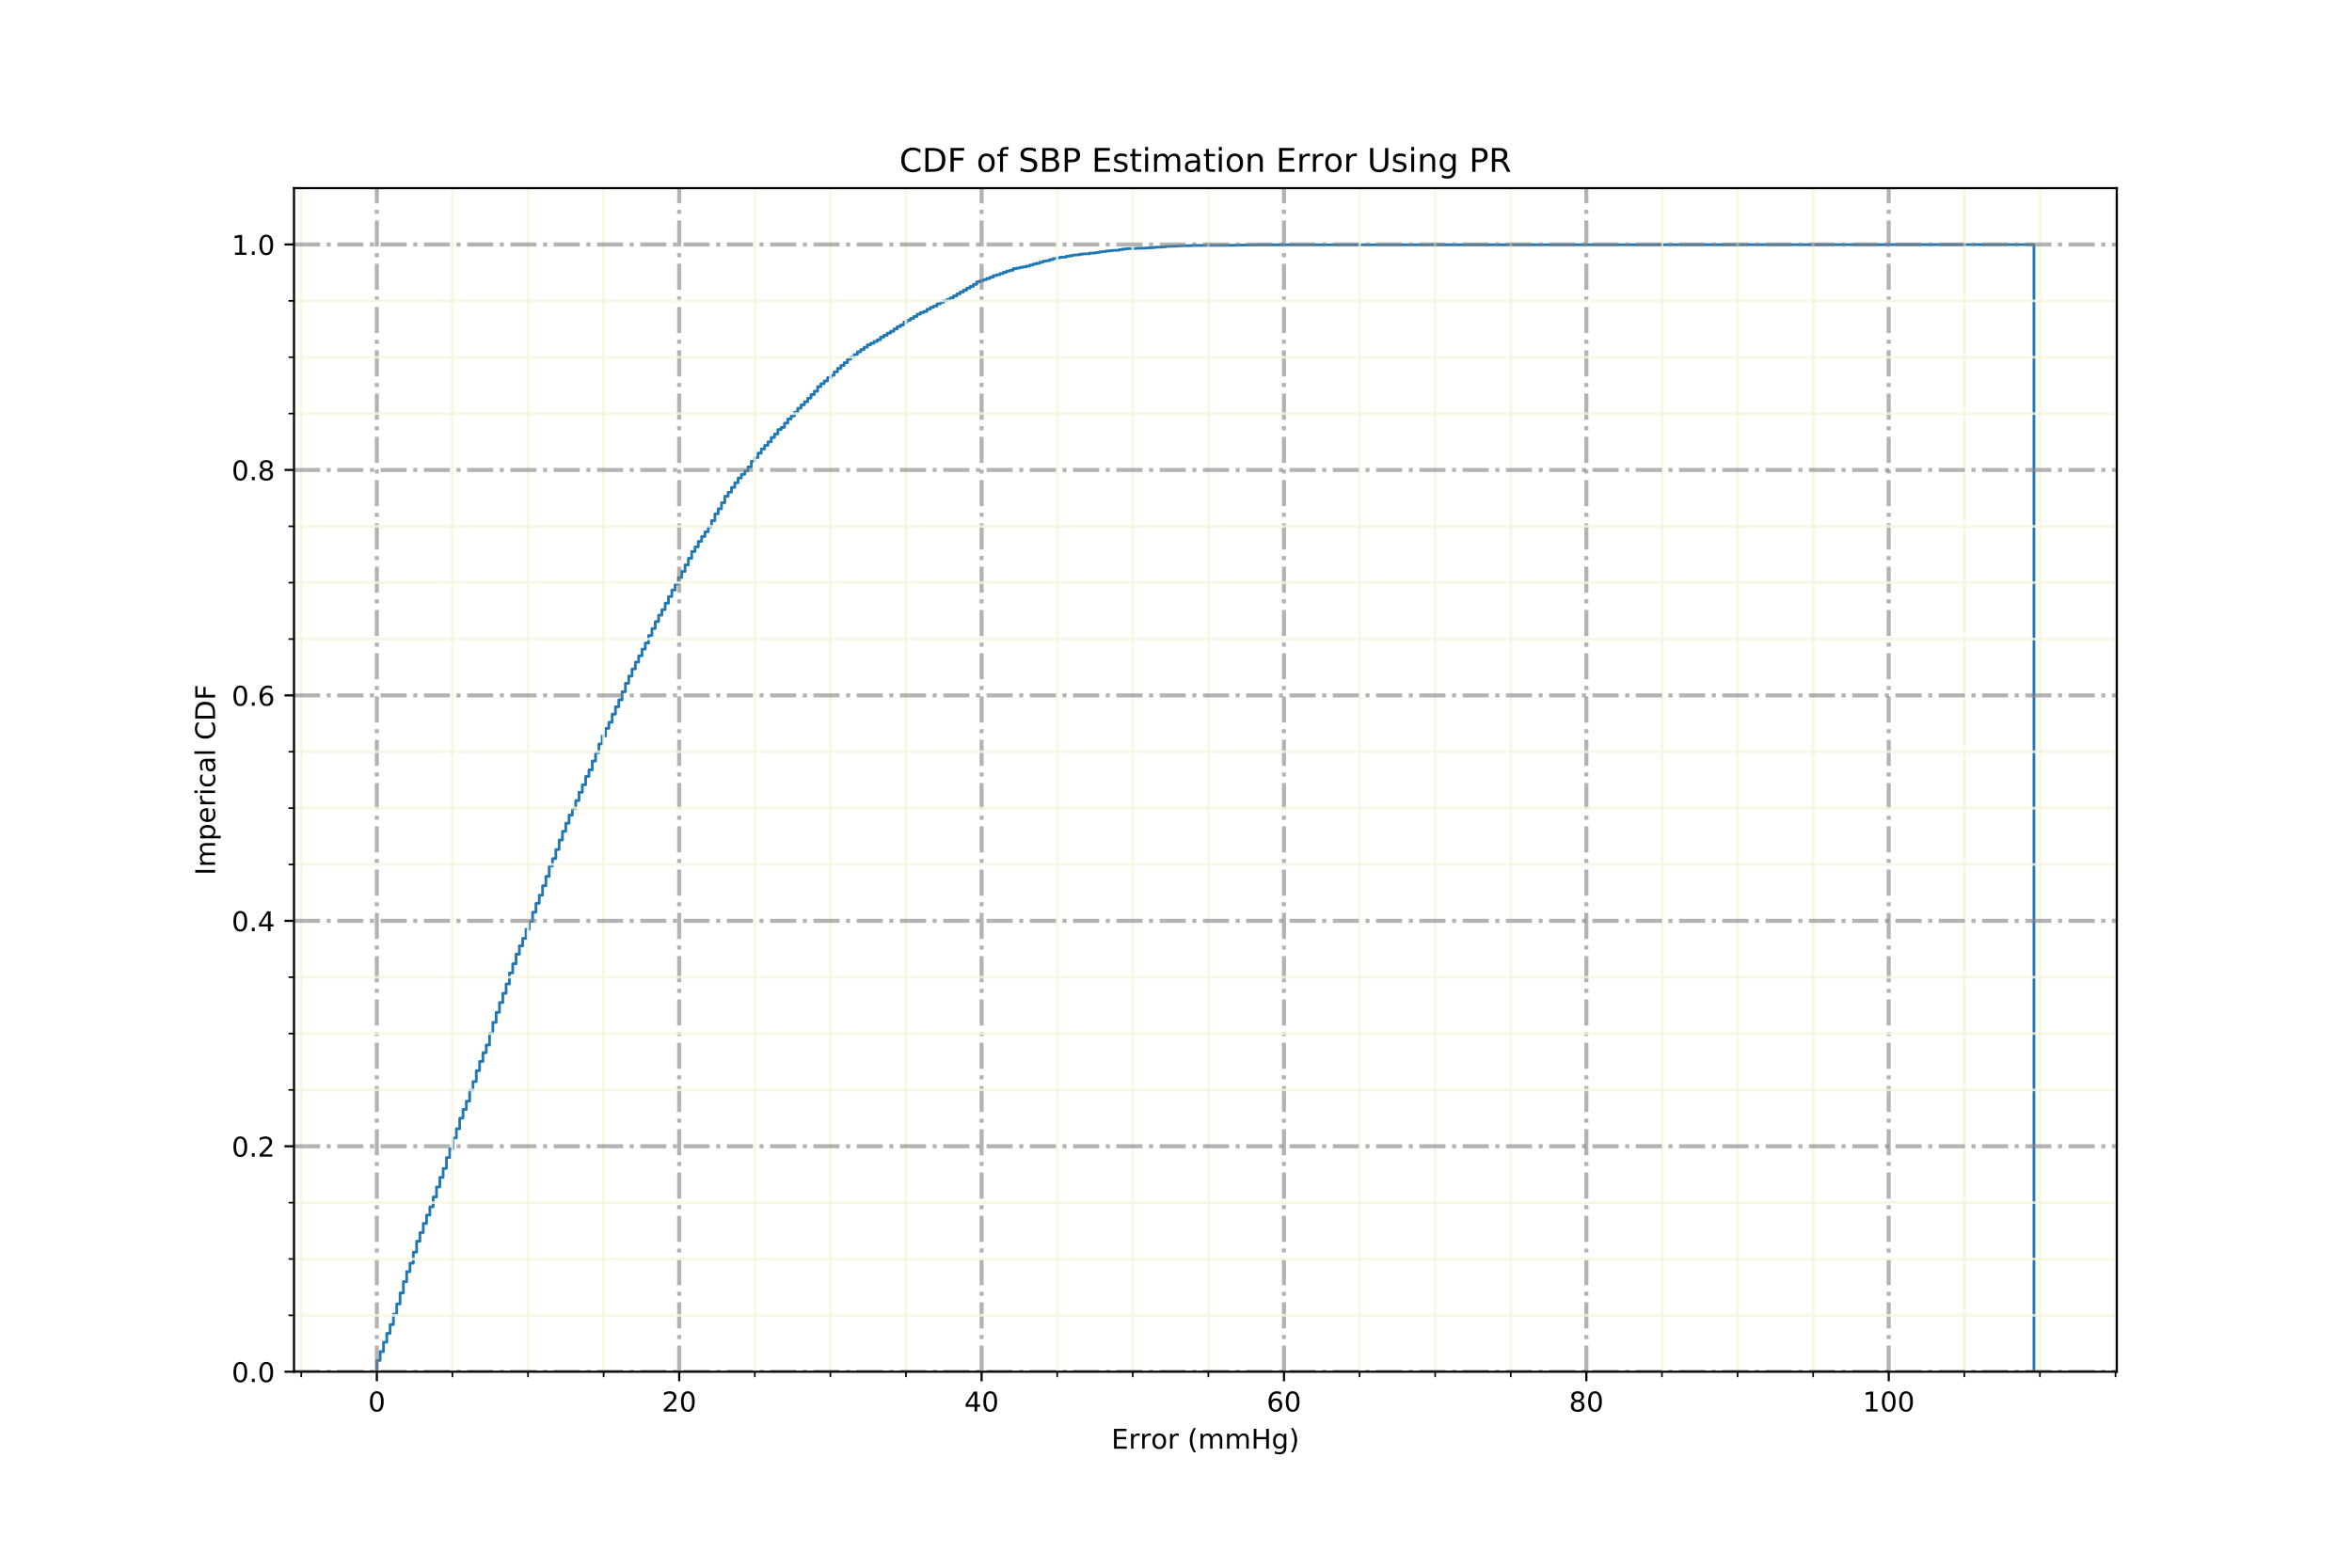<?xml version="1.0" encoding="utf-8" standalone="no"?>
<!DOCTYPE svg PUBLIC "-//W3C//DTD SVG 1.1//EN"
  "http://www.w3.org/Graphics/SVG/1.1/DTD/svg11.dtd">
<!-- Created with matplotlib (https://matplotlib.org/) -->
<svg height="576pt" version="1.1" viewBox="0 0 864 576" width="864pt" xmlns="http://www.w3.org/2000/svg" xmlns:xlink="http://www.w3.org/1999/xlink">
 <defs>
  <style type="text/css">
*{stroke-linecap:butt;stroke-linejoin:round;}
  </style>
 </defs>
 <g id="figure_1">
  <g id="patch_1">
   <path d="M 0 576 
L 864 576 
L 864 0 
L 0 0 
z
" style="fill:#ffffff;"/>
  </g>
  <g id="axes_1">
   <g id="patch_2">
    <path d="M 108 504 
L 777.6 504 
L 777.6 69.12 
L 108 69.12 
z
" style="fill:#ffffff;"/>
   </g>
   <g id="patch_3">
    <path clip-path="url(#p3e77ee7783)" d="M 138.436 504 
L 138.436 499.836 
L 139.654 499.836 
L 139.654 496.615 
L 140.871 496.615 
L 140.871 493.158 
L 142.089 493.158 
L 142.089 489.897 
L 143.306 489.897 
L 143.306 486.676 
L 144.524 486.676 
L 144.524 482.826 
L 145.741 482.826 
L 145.741 479.094 
L 146.959 479.094 
L 146.959 475.048 
L 148.176 475.048 
L 148.176 470.923 
L 149.393 470.923 
L 149.393 467.23 
L 150.611 467.23 
L 150.611 464.127 
L 151.828 464.127 
L 151.828 460.08 
L 153.046 460.08 
L 153.046 456.034 
L 154.263 456.034 
L 154.263 452.891 
L 155.481 452.891 
L 155.481 449.513 
L 156.698 449.513 
L 156.698 446.449 
L 157.916 446.449 
L 157.916 443.424 
L 159.133 443.424 
L 159.133 439.81 
L 160.351 439.81 
L 160.351 436.117 
L 161.568 436.117 
L 161.568 432.582 
L 162.785 432.582 
L 162.785 429.321 
L 164.003 429.321 
L 164.003 425.314 
L 165.22 425.314 
L 165.22 422.093 
L 166.438 422.093 
L 166.438 418.086 
L 167.655 418.086 
L 167.655 414.707 
L 168.873 414.707 
L 168.873 410.818 
L 170.09 410.818 
L 170.09 407.636 
L 171.308 407.636 
L 171.308 404.611 
L 172.525 404.611 
L 172.525 400.487 
L 173.743 400.487 
L 173.743 397.383 
L 174.96 397.383 
L 174.96 393.376 
L 176.177 393.376 
L 176.177 389.998 
L 177.395 389.998 
L 177.395 386.776 
L 178.612 386.776 
L 178.612 383.948 
L 179.83 383.948 
L 179.83 379.666 
L 181.047 379.666 
L 181.047 375.659 
L 182.265 375.659 
L 182.265 371.966 
L 183.482 371.966 
L 183.482 368.352 
L 184.7 368.352 
L 184.7 364.974 
L 185.917 364.974 
L 185.917 361.517 
L 187.135 361.517 
L 187.135 357.471 
L 188.352 357.471 
L 188.352 354.092 
L 189.569 354.092 
L 189.569 350.596 
L 190.787 350.596 
L 190.787 347.532 
L 192.004 347.532 
L 192.004 344.782 
L 193.222 344.782 
L 193.222 341.403 
L 194.439 341.403 
L 194.439 338.536 
L 195.657 338.536 
L 195.657 335.157 
L 196.874 335.157 
L 196.874 331.897 
L 198.092 331.897 
L 198.092 328.911 
L 199.309 328.911 
L 199.309 325.454 
L 200.527 325.454 
L 200.527 321.997 
L 201.744 321.997 
L 201.744 318.187 
L 202.961 318.187 
L 202.961 315.476 
L 204.179 315.476 
L 204.179 312.137 
L 205.396 312.137 
L 205.396 308.641 
L 206.614 308.641 
L 206.614 305.459 
L 207.831 305.459 
L 207.831 302.473 
L 209.049 302.473 
L 209.049 299.487 
L 210.266 299.487 
L 210.266 297.091 
L 211.484 297.091 
L 211.484 294.145 
L 212.701 294.145 
L 212.701 291.12 
L 213.919 291.12 
L 213.919 288.331 
L 215.136 288.331 
L 215.136 285.267 
L 216.353 285.267 
L 216.353 282.87 
L 217.571 282.87 
L 217.571 279.61 
L 218.788 279.61 
L 218.788 276.546 
L 220.006 276.546 
L 220.006 273.324 
L 221.223 273.324 
L 221.223 270.417 
L 222.441 270.417 
L 222.441 267.628 
L 223.658 267.628 
L 223.658 265.389 
L 224.876 265.389 
L 224.876 262.403 
L 226.093 262.403 
L 226.093 259.693 
L 227.311 259.693 
L 227.311 257.139 
L 228.528 257.139 
L 228.528 254.154 
L 229.745 254.154 
L 229.745 251.05 
L 230.963 251.05 
L 230.963 248.418 
L 232.18 248.418 
L 232.18 245.786 
L 233.398 245.786 
L 233.398 243.272 
L 234.615 243.272 
L 234.615 240.954 
L 235.833 240.954 
L 235.833 238.519 
L 237.05 238.519 
L 237.05 236.24 
L 238.268 236.24 
L 238.268 233.49 
L 239.485 233.49 
L 239.485 230.937 
L 240.703 230.937 
L 240.703 228.383 
L 241.92 228.383 
L 241.92 226.026 
L 243.137 226.026 
L 243.137 223.984 
L 244.355 223.984 
L 244.355 221.626 
L 245.572 221.626 
L 245.572 219.191 
L 246.79 219.191 
L 246.79 216.795 
L 248.007 216.795 
L 248.007 214.555 
L 249.225 214.555 
L 249.225 212.159 
L 250.442 212.159 
L 250.442 209.959 
L 251.66 209.959 
L 251.66 207.563 
L 252.877 207.563 
L 252.877 205.127 
L 254.095 205.127 
L 254.095 202.652 
L 255.312 202.652 
L 255.312 200.924 
L 256.529 200.924 
L 256.529 198.92 
L 257.747 198.92 
L 257.747 197.113 
L 258.964 197.113 
L 258.964 195.385 
L 260.182 195.385 
L 260.182 193.578 
L 261.399 193.578 
L 261.399 191.299 
L 262.617 191.299 
L 262.617 188.785 
L 263.834 188.785 
L 263.834 186.939 
L 265.052 186.939 
L 265.052 184.699 
L 266.269 184.699 
L 266.269 182.342 
L 267.487 182.342 
L 267.487 180.85 
L 268.704 180.85 
L 268.704 179.082 
L 269.921 179.082 
L 269.921 177.353 
L 271.139 177.353 
L 271.139 175.625 
L 272.356 175.625 
L 272.356 174.289 
L 273.574 174.289 
L 273.574 173.032 
L 274.791 173.032 
L 274.791 171.539 
L 276.009 171.539 
L 276.009 169.497 
L 277.226 169.497 
L 277.226 168.122 
L 278.444 168.122 
L 278.444 166.511 
L 279.661 166.511 
L 279.661 164.94 
L 280.879 164.94 
L 280.879 163.643 
L 282.096 163.643 
L 282.096 162.347 
L 283.313 162.347 
L 283.313 160.736 
L 284.531 160.736 
L 284.531 159.44 
L 285.748 159.44 
L 285.748 157.829 
L 286.966 157.829 
L 286.966 157.044 
L 288.183 157.044 
L 288.183 155.433 
L 289.401 155.433 
L 289.401 153.94 
L 290.618 153.94 
L 290.618 152.84 
L 291.836 152.84 
L 291.836 151.465 
L 293.053 151.465 
L 293.053 149.972 
L 294.271 149.972 
L 294.271 148.755 
L 295.488 148.755 
L 295.488 147.615 
L 296.705 147.615 
L 296.705 146.28 
L 297.923 146.28 
L 297.923 144.983 
L 299.14 144.983 
L 299.14 143.726 
L 300.358 143.726 
L 300.358 142.037 
L 301.575 142.037 
L 301.575 140.976 
L 302.793 140.976 
L 302.793 139.955 
L 304.01 139.955 
L 304.01 138.737 
L 305.228 138.737 
L 305.228 137.912 
L 306.445 137.912 
L 306.445 136.616 
L 307.663 136.616 
L 307.663 135.359 
L 308.88 135.359 
L 308.88 134.298 
L 310.097 134.298 
L 310.097 133.237 
L 311.315 133.237 
L 311.315 131.98 
L 312.532 131.98 
L 312.532 131.155 
L 313.75 131.155 
L 313.75 130.291 
L 314.967 130.291 
L 314.967 129.27 
L 316.185 129.27 
L 316.185 128.445 
L 317.402 128.445 
L 317.402 127.581 
L 318.62 127.581 
L 318.62 126.677 
L 319.837 126.677 
L 319.837 126.127 
L 321.055 126.127 
L 321.055 125.459 
L 322.272 125.459 
L 322.272 124.831 
L 323.489 124.831 
L 323.489 123.849 
L 324.707 123.849 
L 324.707 123.181 
L 325.924 123.181 
L 325.924 122.395 
L 327.142 122.395 
L 327.142 121.727 
L 328.359 121.727 
L 328.359 120.863 
L 329.577 120.863 
L 329.577 119.999 
L 330.794 119.999 
L 330.794 119.409 
L 332.012 119.409 
L 332.012 118.349 
L 333.229 118.349 
L 333.229 117.681 
L 334.447 117.681 
L 334.447 117.013 
L 335.664 117.013 
L 335.664 116.267 
L 336.881 116.267 
L 336.881 115.442 
L 338.099 115.442 
L 338.099 114.813 
L 339.316 114.813 
L 339.316 114.42 
L 340.534 114.42 
L 340.534 113.595 
L 341.751 113.595 
L 341.751 112.928 
L 342.969 112.928 
L 342.969 112.456 
L 344.186 112.456 
L 344.186 111.631 
L 345.404 111.631 
L 345.404 111.081 
L 346.621 111.081 
L 346.621 110.492 
L 347.839 110.492 
L 347.839 110.021 
L 349.056 110.021 
L 349.056 109.431 
L 350.273 109.431 
L 350.273 108.724 
L 351.491 108.724 
L 351.491 107.978 
L 352.708 107.978 
L 352.708 107.271 
L 353.926 107.271 
L 353.926 106.603 
L 355.143 106.603 
L 355.143 105.856 
L 356.361 105.856 
L 356.361 105.228 
L 357.578 105.228 
L 357.578 104.482 
L 358.796 104.482 
L 358.796 103.539 
L 360.013 103.539 
L 360.013 103.146 
L 361.231 103.146 
L 361.231 102.753 
L 362.448 102.753 
L 362.448 102.321 
L 363.665 102.321 
L 363.665 101.849 
L 364.883 101.849 
L 364.883 101.26 
L 366.1 101.26 
L 366.1 100.946 
L 367.318 100.946 
L 367.318 100.514 
L 368.535 100.514 
L 368.535 100.042 
L 369.753 100.042 
L 369.753 99.61 
L 370.97 99.61 
L 370.97 99.296 
L 372.188 99.296 
L 372.188 98.707 
L 373.405 98.707 
L 373.405 98.51 
L 374.623 98.51 
L 374.623 98.235 
L 375.84 98.235 
L 375.84 98.039 
L 377.057 98.039 
L 377.057 97.764 
L 378.275 97.764 
L 378.275 97.371 
L 379.492 97.371 
L 379.492 97.018 
L 380.71 97.018 
L 380.71 96.743 
L 381.927 96.743 
L 381.927 96.35 
L 383.145 96.35 
L 383.145 95.957 
L 384.362 95.957 
L 384.362 95.76 
L 385.58 95.76 
L 385.58 95.368 
L 386.797 95.368 
L 386.797 95.014 
L 388.015 95.014 
L 388.015 94.778 
L 389.232 94.778 
L 389.232 94.543 
L 391.667 94.464 
L 391.667 94.15 
L 392.884 94.15 
L 392.884 93.953 
L 394.102 93.953 
L 394.102 93.718 
L 396.537 93.639 
L 396.537 93.403 
L 397.754 93.403 
L 397.754 93.286 
L 400.189 93.246 
L 400.189 93.011 
L 402.624 92.932 
L 402.624 92.775 
L 403.841 92.775 
L 403.841 92.539 
L 405.059 92.539 
L 405.059 92.421 
L 406.276 92.421 
L 406.276 92.225 
L 407.494 92.225 
L 407.494 92.107 
L 408.711 92.107 
L 408.711 91.989 
L 411.146 91.95 
L 411.146 91.714 
L 412.364 91.714 
L 412.364 91.518 
L 413.581 91.518 
L 413.581 91.361 
L 417.233 91.321 
L 417.233 91.243 
L 420.886 91.164 
L 420.886 91.086 
L 423.321 91.046 
L 423.321 90.929 
L 424.538 90.929 
L 424.538 90.811 
L 426.973 90.811 
L 426.973 90.693 
L 428.191 90.693 
L 428.191 90.536 
L 431.843 90.457 
L 431.843 90.418 
L 433.06 90.418 
L 433.06 90.3 
L 437.93 90.261 
L 437.93 90.182 
L 454.975 90.104 
L 454.975 90.064 
L 462.279 89.986 
L 462.279 89.946 
L 745.946 89.868 
L 745.946 89.829 
L 747.164 89.829 
L 747.164 504 
L 747.164 504 
" style="fill:none;stroke:#1f77b4;stroke-linejoin:miter;"/>
   </g>
   <g id="matplotlib.axis_1">
    <g id="xtick_1">
     <g id="line2d_1">
      <path clip-path="url(#p3e77ee7783)" d="M 138.425 504 
L 138.425 69.12 
" style="fill:none;stroke:#808080;stroke-dasharray:9.6,2.4,1.5,2.4;stroke-dashoffset:0;stroke-opacity:0.6;stroke-width:1.5;"/>
     </g>
     <g id="line2d_2">
      <defs>
       <path d="M 0 0 
L 0 3.5 
" id="md9399e4a74" style="stroke:#000000;stroke-width:0.8;"/>
      </defs>
      <g>
       <use style="stroke:#000000;stroke-width:0.8;" x="138.425" xlink:href="#md9399e4a74" y="504"/>
      </g>
     </g>
     <g id="text_1">
      <!-- 0 -->
      <defs>
       <path d="M 31.781 66.406 
Q 24.172 66.406 20.328 58.906 
Q 16.5 51.422 16.5 36.375 
Q 16.5 21.391 20.328 13.891 
Q 24.172 6.391 31.781 6.391 
Q 39.453 6.391 43.281 13.891 
Q 47.125 21.391 47.125 36.375 
Q 47.125 51.422 43.281 58.906 
Q 39.453 66.406 31.781 66.406 
z
M 31.781 74.219 
Q 44.047 74.219 50.516 64.516 
Q 56.984 54.828 56.984 36.375 
Q 56.984 17.969 50.516 8.266 
Q 44.047 -1.422 31.781 -1.422 
Q 19.531 -1.422 13.062 8.266 
Q 6.594 17.969 6.594 36.375 
Q 6.594 54.828 13.062 64.516 
Q 19.531 74.219 31.781 74.219 
z
" id="DejaVuSans-48"/>
      </defs>
      <g transform="translate(135.244 518.598)scale(0.1 -0.1)">
       <use xlink:href="#DejaVuSans-48"/>
      </g>
     </g>
    </g>
    <g id="xtick_2">
     <g id="line2d_3">
      <path clip-path="url(#p3e77ee7783)" d="M 249.504 504 
L 249.504 69.12 
" style="fill:none;stroke:#808080;stroke-dasharray:9.6,2.4,1.5,2.4;stroke-dashoffset:0;stroke-opacity:0.6;stroke-width:1.5;"/>
     </g>
     <g id="line2d_4">
      <g>
       <use style="stroke:#000000;stroke-width:0.8;" x="249.504" xlink:href="#md9399e4a74" y="504"/>
      </g>
     </g>
     <g id="text_2">
      <!-- 20 -->
      <defs>
       <path d="M 19.188 8.297 
L 53.609 8.297 
L 53.609 0 
L 7.328 0 
L 7.328 8.297 
Q 12.938 14.109 22.625 23.891 
Q 32.328 33.688 34.812 36.531 
Q 39.547 41.844 41.422 45.531 
Q 43.312 49.219 43.312 52.781 
Q 43.312 58.594 39.234 62.25 
Q 35.156 65.922 28.609 65.922 
Q 23.969 65.922 18.812 64.312 
Q 13.672 62.703 7.812 59.422 
L 7.812 69.391 
Q 13.766 71.781 18.938 73 
Q 24.125 74.219 28.422 74.219 
Q 39.75 74.219 46.484 68.547 
Q 53.219 62.891 53.219 53.422 
Q 53.219 48.922 51.531 44.891 
Q 49.859 40.875 45.406 35.406 
Q 44.188 33.984 37.641 27.219 
Q 31.109 20.453 19.188 8.297 
z
" id="DejaVuSans-50"/>
      </defs>
      <g transform="translate(243.142 518.598)scale(0.1 -0.1)">
       <use xlink:href="#DejaVuSans-50"/>
       <use x="63.623" xlink:href="#DejaVuSans-48"/>
      </g>
     </g>
    </g>
    <g id="xtick_3">
     <g id="line2d_5">
      <path clip-path="url(#p3e77ee7783)" d="M 360.583 504 
L 360.583 69.12 
" style="fill:none;stroke:#808080;stroke-dasharray:9.6,2.4,1.5,2.4;stroke-dashoffset:0;stroke-opacity:0.6;stroke-width:1.5;"/>
     </g>
     <g id="line2d_6">
      <g>
       <use style="stroke:#000000;stroke-width:0.8;" x="360.583" xlink:href="#md9399e4a74" y="504"/>
      </g>
     </g>
     <g id="text_3">
      <!-- 40 -->
      <defs>
       <path d="M 37.797 64.312 
L 12.891 25.391 
L 37.797 25.391 
z
M 35.203 72.906 
L 47.609 72.906 
L 47.609 25.391 
L 58.016 25.391 
L 58.016 17.188 
L 47.609 17.188 
L 47.609 0 
L 37.797 0 
L 37.797 17.188 
L 4.891 17.188 
L 4.891 26.703 
z
" id="DejaVuSans-52"/>
      </defs>
      <g transform="translate(354.221 518.598)scale(0.1 -0.1)">
       <use xlink:href="#DejaVuSans-52"/>
       <use x="63.623" xlink:href="#DejaVuSans-48"/>
      </g>
     </g>
    </g>
    <g id="xtick_4">
     <g id="line2d_7">
      <path clip-path="url(#p3e77ee7783)" d="M 471.662 504 
L 471.662 69.12 
" style="fill:none;stroke:#808080;stroke-dasharray:9.6,2.4,1.5,2.4;stroke-dashoffset:0;stroke-opacity:0.6;stroke-width:1.5;"/>
     </g>
     <g id="line2d_8">
      <g>
       <use style="stroke:#000000;stroke-width:0.8;" x="471.662" xlink:href="#md9399e4a74" y="504"/>
      </g>
     </g>
     <g id="text_4">
      <!-- 60 -->
      <defs>
       <path d="M 33.016 40.375 
Q 26.375 40.375 22.484 35.828 
Q 18.609 31.297 18.609 23.391 
Q 18.609 15.531 22.484 10.953 
Q 26.375 6.391 33.016 6.391 
Q 39.656 6.391 43.531 10.953 
Q 47.406 15.531 47.406 23.391 
Q 47.406 31.297 43.531 35.828 
Q 39.656 40.375 33.016 40.375 
z
M 52.594 71.297 
L 52.594 62.312 
Q 48.875 64.062 45.094 64.984 
Q 41.312 65.922 37.594 65.922 
Q 27.828 65.922 22.672 59.328 
Q 17.531 52.734 16.797 39.406 
Q 19.672 43.656 24.016 45.922 
Q 28.375 48.188 33.594 48.188 
Q 44.578 48.188 50.953 41.516 
Q 57.328 34.859 57.328 23.391 
Q 57.328 12.156 50.688 5.359 
Q 44.047 -1.422 33.016 -1.422 
Q 20.359 -1.422 13.672 8.266 
Q 6.984 17.969 6.984 36.375 
Q 6.984 53.656 15.188 63.938 
Q 23.391 74.219 37.203 74.219 
Q 40.922 74.219 44.703 73.484 
Q 48.484 72.75 52.594 71.297 
z
" id="DejaVuSans-54"/>
      </defs>
      <g transform="translate(465.3 518.598)scale(0.1 -0.1)">
       <use xlink:href="#DejaVuSans-54"/>
       <use x="63.623" xlink:href="#DejaVuSans-48"/>
      </g>
     </g>
    </g>
    <g id="xtick_5">
     <g id="line2d_9">
      <path clip-path="url(#p3e77ee7783)" d="M 582.741 504 
L 582.741 69.12 
" style="fill:none;stroke:#808080;stroke-dasharray:9.6,2.4,1.5,2.4;stroke-dashoffset:0;stroke-opacity:0.6;stroke-width:1.5;"/>
     </g>
     <g id="line2d_10">
      <g>
       <use style="stroke:#000000;stroke-width:0.8;" x="582.741" xlink:href="#md9399e4a74" y="504"/>
      </g>
     </g>
     <g id="text_5">
      <!-- 80 -->
      <defs>
       <path d="M 31.781 34.625 
Q 24.75 34.625 20.719 30.859 
Q 16.703 27.094 16.703 20.516 
Q 16.703 13.922 20.719 10.156 
Q 24.75 6.391 31.781 6.391 
Q 38.812 6.391 42.859 10.172 
Q 46.922 13.969 46.922 20.516 
Q 46.922 27.094 42.891 30.859 
Q 38.875 34.625 31.781 34.625 
z
M 21.922 38.812 
Q 15.578 40.375 12.031 44.719 
Q 8.5 49.078 8.5 55.328 
Q 8.5 64.062 14.719 69.141 
Q 20.953 74.219 31.781 74.219 
Q 42.672 74.219 48.875 69.141 
Q 55.078 64.062 55.078 55.328 
Q 55.078 49.078 51.531 44.719 
Q 48 40.375 41.703 38.812 
Q 48.828 37.156 52.797 32.312 
Q 56.781 27.484 56.781 20.516 
Q 56.781 9.906 50.312 4.234 
Q 43.844 -1.422 31.781 -1.422 
Q 19.734 -1.422 13.25 4.234 
Q 6.781 9.906 6.781 20.516 
Q 6.781 27.484 10.781 32.312 
Q 14.797 37.156 21.922 38.812 
z
M 18.312 54.391 
Q 18.312 48.734 21.844 45.562 
Q 25.391 42.391 31.781 42.391 
Q 38.141 42.391 41.719 45.562 
Q 45.312 48.734 45.312 54.391 
Q 45.312 60.062 41.719 63.234 
Q 38.141 66.406 31.781 66.406 
Q 25.391 66.406 21.844 63.234 
Q 18.312 60.062 18.312 54.391 
z
" id="DejaVuSans-56"/>
      </defs>
      <g transform="translate(576.379 518.598)scale(0.1 -0.1)">
       <use xlink:href="#DejaVuSans-56"/>
       <use x="63.623" xlink:href="#DejaVuSans-48"/>
      </g>
     </g>
    </g>
    <g id="xtick_6">
     <g id="line2d_11">
      <path clip-path="url(#p3e77ee7783)" d="M 693.82 504 
L 693.82 69.12 
" style="fill:none;stroke:#808080;stroke-dasharray:9.6,2.4,1.5,2.4;stroke-dashoffset:0;stroke-opacity:0.6;stroke-width:1.5;"/>
     </g>
     <g id="line2d_12">
      <g>
       <use style="stroke:#000000;stroke-width:0.8;" x="693.82" xlink:href="#md9399e4a74" y="504"/>
      </g>
     </g>
     <g id="text_6">
      <!-- 100 -->
      <defs>
       <path d="M 12.406 8.297 
L 28.516 8.297 
L 28.516 63.922 
L 10.984 60.406 
L 10.984 69.391 
L 28.422 72.906 
L 38.281 72.906 
L 38.281 8.297 
L 54.391 8.297 
L 54.391 0 
L 12.406 0 
z
" id="DejaVuSans-49"/>
      </defs>
      <g transform="translate(684.277 518.598)scale(0.1 -0.1)">
       <use xlink:href="#DejaVuSans-49"/>
       <use x="63.623" xlink:href="#DejaVuSans-48"/>
       <use x="127.246" xlink:href="#DejaVuSans-48"/>
      </g>
     </g>
    </g>
    <g id="xtick_7">
     <g id="line2d_13">
      <path clip-path="url(#p3e77ee7783)" d="M 110.655 504 
L 110.655 69.12 
" style="fill:none;stroke:#f5f5dc;stroke-linecap:square;stroke-opacity:0.8;"/>
     </g>
     <g id="line2d_14">
      <defs>
       <path d="M 0 0 
L 0 2 
" id="me4b55c8e69" style="stroke:#000000;stroke-width:0.6;"/>
      </defs>
      <g>
       <use style="stroke:#000000;stroke-width:0.6;" x="110.655" xlink:href="#me4b55c8e69" y="504"/>
      </g>
     </g>
    </g>
    <g id="xtick_8">
     <g id="line2d_15">
      <path clip-path="url(#p3e77ee7783)" d="M 166.195 504 
L 166.195 69.12 
" style="fill:none;stroke:#f5f5dc;stroke-linecap:square;stroke-opacity:0.8;"/>
     </g>
     <g id="line2d_16">
      <g>
       <use style="stroke:#000000;stroke-width:0.6;" x="166.195" xlink:href="#me4b55c8e69" y="504"/>
      </g>
     </g>
    </g>
    <g id="xtick_9">
     <g id="line2d_17">
      <path clip-path="url(#p3e77ee7783)" d="M 193.965 504 
L 193.965 69.12 
" style="fill:none;stroke:#f5f5dc;stroke-linecap:square;stroke-opacity:0.8;"/>
     </g>
     <g id="line2d_18">
      <g>
       <use style="stroke:#000000;stroke-width:0.6;" x="193.965" xlink:href="#me4b55c8e69" y="504"/>
      </g>
     </g>
    </g>
    <g id="xtick_10">
     <g id="line2d_19">
      <path clip-path="url(#p3e77ee7783)" d="M 221.734 504 
L 221.734 69.12 
" style="fill:none;stroke:#f5f5dc;stroke-linecap:square;stroke-opacity:0.8;"/>
     </g>
     <g id="line2d_20">
      <g>
       <use style="stroke:#000000;stroke-width:0.6;" x="221.734" xlink:href="#me4b55c8e69" y="504"/>
      </g>
     </g>
    </g>
    <g id="xtick_11">
     <g id="line2d_21">
      <path clip-path="url(#p3e77ee7783)" d="M 277.274 504 
L 277.274 69.12 
" style="fill:none;stroke:#f5f5dc;stroke-linecap:square;stroke-opacity:0.8;"/>
     </g>
     <g id="line2d_22">
      <g>
       <use style="stroke:#000000;stroke-width:0.6;" x="277.274" xlink:href="#me4b55c8e69" y="504"/>
      </g>
     </g>
    </g>
    <g id="xtick_12">
     <g id="line2d_23">
      <path clip-path="url(#p3e77ee7783)" d="M 305.044 504 
L 305.044 69.12 
" style="fill:none;stroke:#f5f5dc;stroke-linecap:square;stroke-opacity:0.8;"/>
     </g>
     <g id="line2d_24">
      <g>
       <use style="stroke:#000000;stroke-width:0.6;" x="305.044" xlink:href="#me4b55c8e69" y="504"/>
      </g>
     </g>
    </g>
    <g id="xtick_13">
     <g id="line2d_25">
      <path clip-path="url(#p3e77ee7783)" d="M 332.813 504 
L 332.813 69.12 
" style="fill:none;stroke:#f5f5dc;stroke-linecap:square;stroke-opacity:0.8;"/>
     </g>
     <g id="line2d_26">
      <g>
       <use style="stroke:#000000;stroke-width:0.6;" x="332.813" xlink:href="#me4b55c8e69" y="504"/>
      </g>
     </g>
    </g>
    <g id="xtick_14">
     <g id="line2d_27">
      <path clip-path="url(#p3e77ee7783)" d="M 388.353 504 
L 388.353 69.12 
" style="fill:none;stroke:#f5f5dc;stroke-linecap:square;stroke-opacity:0.8;"/>
     </g>
     <g id="line2d_28">
      <g>
       <use style="stroke:#000000;stroke-width:0.6;" x="388.353" xlink:href="#me4b55c8e69" y="504"/>
      </g>
     </g>
    </g>
    <g id="xtick_15">
     <g id="line2d_29">
      <path clip-path="url(#p3e77ee7783)" d="M 416.123 504 
L 416.123 69.12 
" style="fill:none;stroke:#f5f5dc;stroke-linecap:square;stroke-opacity:0.8;"/>
     </g>
     <g id="line2d_30">
      <g>
       <use style="stroke:#000000;stroke-width:0.6;" x="416.123" xlink:href="#me4b55c8e69" y="504"/>
      </g>
     </g>
    </g>
    <g id="xtick_16">
     <g id="line2d_31">
      <path clip-path="url(#p3e77ee7783)" d="M 443.893 504 
L 443.893 69.12 
" style="fill:none;stroke:#f5f5dc;stroke-linecap:square;stroke-opacity:0.8;"/>
     </g>
     <g id="line2d_32">
      <g>
       <use style="stroke:#000000;stroke-width:0.6;" x="443.893" xlink:href="#me4b55c8e69" y="504"/>
      </g>
     </g>
    </g>
    <g id="xtick_17">
     <g id="line2d_33">
      <path clip-path="url(#p3e77ee7783)" d="M 499.432 504 
L 499.432 69.12 
" style="fill:none;stroke:#f5f5dc;stroke-linecap:square;stroke-opacity:0.8;"/>
     </g>
     <g id="line2d_34">
      <g>
       <use style="stroke:#000000;stroke-width:0.6;" x="499.432" xlink:href="#me4b55c8e69" y="504"/>
      </g>
     </g>
    </g>
    <g id="xtick_18">
     <g id="line2d_35">
      <path clip-path="url(#p3e77ee7783)" d="M 527.202 504 
L 527.202 69.12 
" style="fill:none;stroke:#f5f5dc;stroke-linecap:square;stroke-opacity:0.8;"/>
     </g>
     <g id="line2d_36">
      <g>
       <use style="stroke:#000000;stroke-width:0.6;" x="527.202" xlink:href="#me4b55c8e69" y="504"/>
      </g>
     </g>
    </g>
    <g id="xtick_19">
     <g id="line2d_37">
      <path clip-path="url(#p3e77ee7783)" d="M 554.972 504 
L 554.972 69.12 
" style="fill:none;stroke:#f5f5dc;stroke-linecap:square;stroke-opacity:0.8;"/>
     </g>
     <g id="line2d_38">
      <g>
       <use style="stroke:#000000;stroke-width:0.6;" x="554.972" xlink:href="#me4b55c8e69" y="504"/>
      </g>
     </g>
    </g>
    <g id="xtick_20">
     <g id="line2d_39">
      <path clip-path="url(#p3e77ee7783)" d="M 610.511 504 
L 610.511 69.12 
" style="fill:none;stroke:#f5f5dc;stroke-linecap:square;stroke-opacity:0.8;"/>
     </g>
     <g id="line2d_40">
      <g>
       <use style="stroke:#000000;stroke-width:0.6;" x="610.511" xlink:href="#me4b55c8e69" y="504"/>
      </g>
     </g>
    </g>
    <g id="xtick_21">
     <g id="line2d_41">
      <path clip-path="url(#p3e77ee7783)" d="M 638.281 504 
L 638.281 69.12 
" style="fill:none;stroke:#f5f5dc;stroke-linecap:square;stroke-opacity:0.8;"/>
     </g>
     <g id="line2d_42">
      <g>
       <use style="stroke:#000000;stroke-width:0.6;" x="638.281" xlink:href="#me4b55c8e69" y="504"/>
      </g>
     </g>
    </g>
    <g id="xtick_22">
     <g id="line2d_43">
      <path clip-path="url(#p3e77ee7783)" d="M 666.051 504 
L 666.051 69.12 
" style="fill:none;stroke:#f5f5dc;stroke-linecap:square;stroke-opacity:0.8;"/>
     </g>
     <g id="line2d_44">
      <g>
       <use style="stroke:#000000;stroke-width:0.6;" x="666.051" xlink:href="#me4b55c8e69" y="504"/>
      </g>
     </g>
    </g>
    <g id="xtick_23">
     <g id="line2d_45">
      <path clip-path="url(#p3e77ee7783)" d="M 721.59 504 
L 721.59 69.12 
" style="fill:none;stroke:#f5f5dc;stroke-linecap:square;stroke-opacity:0.8;"/>
     </g>
     <g id="line2d_46">
      <g>
       <use style="stroke:#000000;stroke-width:0.6;" x="721.59" xlink:href="#me4b55c8e69" y="504"/>
      </g>
     </g>
    </g>
    <g id="xtick_24">
     <g id="line2d_47">
      <path clip-path="url(#p3e77ee7783)" d="M 749.36 504 
L 749.36 69.12 
" style="fill:none;stroke:#f5f5dc;stroke-linecap:square;stroke-opacity:0.8;"/>
     </g>
     <g id="line2d_48">
      <g>
       <use style="stroke:#000000;stroke-width:0.6;" x="749.36" xlink:href="#me4b55c8e69" y="504"/>
      </g>
     </g>
    </g>
    <g id="xtick_25">
     <g id="line2d_49">
      <path clip-path="url(#p3e77ee7783)" d="M 777.13 504 
L 777.13 69.12 
" style="fill:none;stroke:#f5f5dc;stroke-linecap:square;stroke-opacity:0.8;"/>
     </g>
     <g id="line2d_50">
      <g>
       <use style="stroke:#000000;stroke-width:0.6;" x="777.13" xlink:href="#me4b55c8e69" y="504"/>
      </g>
     </g>
    </g>
    <g id="text_7">
     <!-- Error (mmHg) -->
     <defs>
      <path d="M 9.812 72.906 
L 55.906 72.906 
L 55.906 64.594 
L 19.672 64.594 
L 19.672 43.016 
L 54.391 43.016 
L 54.391 34.719 
L 19.672 34.719 
L 19.672 8.297 
L 56.781 8.297 
L 56.781 0 
L 9.812 0 
z
" id="DejaVuSans-69"/>
      <path d="M 41.109 46.297 
Q 39.594 47.172 37.812 47.578 
Q 36.031 48 33.891 48 
Q 26.266 48 22.188 43.047 
Q 18.109 38.094 18.109 28.812 
L 18.109 0 
L 9.078 0 
L 9.078 54.688 
L 18.109 54.688 
L 18.109 46.188 
Q 20.953 51.172 25.484 53.578 
Q 30.031 56 36.531 56 
Q 37.453 56 38.578 55.875 
Q 39.703 55.766 41.062 55.516 
z
" id="DejaVuSans-114"/>
      <path d="M 30.609 48.391 
Q 23.391 48.391 19.188 42.75 
Q 14.984 37.109 14.984 27.297 
Q 14.984 17.484 19.156 11.844 
Q 23.344 6.203 30.609 6.203 
Q 37.797 6.203 41.984 11.859 
Q 46.188 17.531 46.188 27.297 
Q 46.188 37.016 41.984 42.703 
Q 37.797 48.391 30.609 48.391 
z
M 30.609 56 
Q 42.328 56 49.016 48.375 
Q 55.719 40.766 55.719 27.297 
Q 55.719 13.875 49.016 6.219 
Q 42.328 -1.422 30.609 -1.422 
Q 18.844 -1.422 12.172 6.219 
Q 5.516 13.875 5.516 27.297 
Q 5.516 40.766 12.172 48.375 
Q 18.844 56 30.609 56 
z
" id="DejaVuSans-111"/>
      <path id="DejaVuSans-32"/>
      <path d="M 31 75.875 
Q 24.469 64.656 21.281 53.656 
Q 18.109 42.672 18.109 31.391 
Q 18.109 20.125 21.312 9.062 
Q 24.516 -2 31 -13.188 
L 23.188 -13.188 
Q 15.875 -1.703 12.234 9.375 
Q 8.594 20.453 8.594 31.391 
Q 8.594 42.281 12.203 53.312 
Q 15.828 64.359 23.188 75.875 
z
" id="DejaVuSans-40"/>
      <path d="M 52 44.188 
Q 55.375 50.25 60.062 53.125 
Q 64.75 56 71.094 56 
Q 79.641 56 84.281 50.016 
Q 88.922 44.047 88.922 33.016 
L 88.922 0 
L 79.891 0 
L 79.891 32.719 
Q 79.891 40.578 77.094 44.375 
Q 74.312 48.188 68.609 48.188 
Q 61.625 48.188 57.562 43.547 
Q 53.516 38.922 53.516 30.906 
L 53.516 0 
L 44.484 0 
L 44.484 32.719 
Q 44.484 40.625 41.703 44.406 
Q 38.922 48.188 33.109 48.188 
Q 26.219 48.188 22.156 43.531 
Q 18.109 38.875 18.109 30.906 
L 18.109 0 
L 9.078 0 
L 9.078 54.688 
L 18.109 54.688 
L 18.109 46.188 
Q 21.188 51.219 25.484 53.609 
Q 29.781 56 35.688 56 
Q 41.656 56 45.828 52.969 
Q 50 49.953 52 44.188 
z
" id="DejaVuSans-109"/>
      <path d="M 9.812 72.906 
L 19.672 72.906 
L 19.672 43.016 
L 55.516 43.016 
L 55.516 72.906 
L 65.375 72.906 
L 65.375 0 
L 55.516 0 
L 55.516 34.719 
L 19.672 34.719 
L 19.672 0 
L 9.812 0 
z
" id="DejaVuSans-72"/>
      <path d="M 45.406 27.984 
Q 45.406 37.75 41.375 43.109 
Q 37.359 48.484 30.078 48.484 
Q 22.859 48.484 18.828 43.109 
Q 14.797 37.75 14.797 27.984 
Q 14.797 18.266 18.828 12.891 
Q 22.859 7.516 30.078 7.516 
Q 37.359 7.516 41.375 12.891 
Q 45.406 18.266 45.406 27.984 
z
M 54.391 6.781 
Q 54.391 -7.172 48.188 -13.984 
Q 42 -20.797 29.203 -20.797 
Q 24.469 -20.797 20.266 -20.094 
Q 16.062 -19.391 12.109 -17.922 
L 12.109 -9.188 
Q 16.062 -11.328 19.922 -12.344 
Q 23.781 -13.375 27.781 -13.375 
Q 36.625 -13.375 41.016 -8.766 
Q 45.406 -4.156 45.406 5.172 
L 45.406 9.625 
Q 42.625 4.781 38.281 2.391 
Q 33.938 0 27.875 0 
Q 17.828 0 11.672 7.656 
Q 5.516 15.328 5.516 27.984 
Q 5.516 40.672 11.672 48.328 
Q 17.828 56 27.875 56 
Q 33.938 56 38.281 53.609 
Q 42.625 51.219 45.406 46.391 
L 45.406 54.688 
L 54.391 54.688 
z
" id="DejaVuSans-103"/>
      <path d="M 8.016 75.875 
L 15.828 75.875 
Q 23.141 64.359 26.781 53.312 
Q 30.422 42.281 30.422 31.391 
Q 30.422 20.453 26.781 9.375 
Q 23.141 -1.703 15.828 -13.188 
L 8.016 -13.188 
Q 14.5 -2 17.703 9.062 
Q 20.906 20.125 20.906 31.391 
Q 20.906 42.672 17.703 53.656 
Q 14.5 64.656 8.016 75.875 
z
" id="DejaVuSans-41"/>
     </defs>
     <g transform="translate(408.252 532.277)scale(0.1 -0.1)">
      <use xlink:href="#DejaVuSans-69"/>
      <use x="63.184" xlink:href="#DejaVuSans-114"/>
      <use x="104.281" xlink:href="#DejaVuSans-114"/>
      <use x="145.363" xlink:href="#DejaVuSans-111"/>
      <use x="206.545" xlink:href="#DejaVuSans-114"/>
      <use x="247.658" xlink:href="#DejaVuSans-32"/>
      <use x="279.445" xlink:href="#DejaVuSans-40"/>
      <use x="318.459" xlink:href="#DejaVuSans-109"/>
      <use x="415.871" xlink:href="#DejaVuSans-109"/>
      <use x="513.283" xlink:href="#DejaVuSans-72"/>
      <use x="588.479" xlink:href="#DejaVuSans-103"/>
      <use x="651.955" xlink:href="#DejaVuSans-41"/>
     </g>
    </g>
   </g>
   <g id="matplotlib.axis_2">
    <g id="ytick_1">
     <g id="line2d_51">
      <path clip-path="url(#p3e77ee7783)" d="M 108 504 
L 777.6 504 
" style="fill:none;stroke:#808080;stroke-dasharray:9.6,2.4,1.5,2.4;stroke-dashoffset:0;stroke-opacity:0.6;stroke-width:1.5;"/>
     </g>
     <g id="line2d_52">
      <defs>
       <path d="M 0 0 
L -3.5 0 
" id="m32ea8018e6" style="stroke:#000000;stroke-width:0.8;"/>
      </defs>
      <g>
       <use style="stroke:#000000;stroke-width:0.8;" x="108" xlink:href="#m32ea8018e6" y="504"/>
      </g>
     </g>
     <g id="text_8">
      <!-- 0.0 -->
      <defs>
       <path d="M 10.688 12.406 
L 21 12.406 
L 21 0 
L 10.688 0 
z
" id="DejaVuSans-46"/>
      </defs>
      <g transform="translate(85.097 507.799)scale(0.1 -0.1)">
       <use xlink:href="#DejaVuSans-48"/>
       <use x="63.623" xlink:href="#DejaVuSans-46"/>
       <use x="95.41" xlink:href="#DejaVuSans-48"/>
      </g>
     </g>
    </g>
    <g id="ytick_2">
     <g id="line2d_53">
      <path clip-path="url(#p3e77ee7783)" d="M 108 421.166 
L 777.6 421.166 
" style="fill:none;stroke:#808080;stroke-dasharray:9.6,2.4,1.5,2.4;stroke-dashoffset:0;stroke-opacity:0.6;stroke-width:1.5;"/>
     </g>
     <g id="line2d_54">
      <g>
       <use style="stroke:#000000;stroke-width:0.8;" x="108" xlink:href="#m32ea8018e6" y="421.166"/>
      </g>
     </g>
     <g id="text_9">
      <!-- 0.2 -->
      <g transform="translate(85.097 424.965)scale(0.1 -0.1)">
       <use xlink:href="#DejaVuSans-48"/>
       <use x="63.623" xlink:href="#DejaVuSans-46"/>
       <use x="95.41" xlink:href="#DejaVuSans-50"/>
      </g>
     </g>
    </g>
    <g id="ytick_3">
     <g id="line2d_55">
      <path clip-path="url(#p3e77ee7783)" d="M 108 338.331 
L 777.6 338.331 
" style="fill:none;stroke:#808080;stroke-dasharray:9.6,2.4,1.5,2.4;stroke-dashoffset:0;stroke-opacity:0.6;stroke-width:1.5;"/>
     </g>
     <g id="line2d_56">
      <g>
       <use style="stroke:#000000;stroke-width:0.8;" x="108" xlink:href="#m32ea8018e6" y="338.331"/>
      </g>
     </g>
     <g id="text_10">
      <!-- 0.4 -->
      <g transform="translate(85.097 342.131)scale(0.1 -0.1)">
       <use xlink:href="#DejaVuSans-48"/>
       <use x="63.623" xlink:href="#DejaVuSans-46"/>
       <use x="95.41" xlink:href="#DejaVuSans-52"/>
      </g>
     </g>
    </g>
    <g id="ytick_4">
     <g id="line2d_57">
      <path clip-path="url(#p3e77ee7783)" d="M 108 255.497 
L 777.6 255.497 
" style="fill:none;stroke:#808080;stroke-dasharray:9.6,2.4,1.5,2.4;stroke-dashoffset:0;stroke-opacity:0.6;stroke-width:1.5;"/>
     </g>
     <g id="line2d_58">
      <g>
       <use style="stroke:#000000;stroke-width:0.8;" x="108" xlink:href="#m32ea8018e6" y="255.497"/>
      </g>
     </g>
     <g id="text_11">
      <!-- 0.6 -->
      <g transform="translate(85.097 259.296)scale(0.1 -0.1)">
       <use xlink:href="#DejaVuSans-48"/>
       <use x="63.623" xlink:href="#DejaVuSans-46"/>
       <use x="95.41" xlink:href="#DejaVuSans-54"/>
      </g>
     </g>
    </g>
    <g id="ytick_5">
     <g id="line2d_59">
      <path clip-path="url(#p3e77ee7783)" d="M 108 172.663 
L 777.6 172.663 
" style="fill:none;stroke:#808080;stroke-dasharray:9.6,2.4,1.5,2.4;stroke-dashoffset:0;stroke-opacity:0.6;stroke-width:1.5;"/>
     </g>
     <g id="line2d_60">
      <g>
       <use style="stroke:#000000;stroke-width:0.8;" x="108" xlink:href="#m32ea8018e6" y="172.663"/>
      </g>
     </g>
     <g id="text_12">
      <!-- 0.8 -->
      <g transform="translate(85.097 176.462)scale(0.1 -0.1)">
       <use xlink:href="#DejaVuSans-48"/>
       <use x="63.623" xlink:href="#DejaVuSans-46"/>
       <use x="95.41" xlink:href="#DejaVuSans-56"/>
      </g>
     </g>
    </g>
    <g id="ytick_6">
     <g id="line2d_61">
      <path clip-path="url(#p3e77ee7783)" d="M 108 89.829 
L 777.6 89.829 
" style="fill:none;stroke:#808080;stroke-dasharray:9.6,2.4,1.5,2.4;stroke-dashoffset:0;stroke-opacity:0.6;stroke-width:1.5;"/>
     </g>
     <g id="line2d_62">
      <g>
       <use style="stroke:#000000;stroke-width:0.8;" x="108" xlink:href="#m32ea8018e6" y="89.829"/>
      </g>
     </g>
     <g id="text_13">
      <!-- 1.0 -->
      <g transform="translate(85.097 93.628)scale(0.1 -0.1)">
       <use xlink:href="#DejaVuSans-49"/>
       <use x="63.623" xlink:href="#DejaVuSans-46"/>
       <use x="95.41" xlink:href="#DejaVuSans-48"/>
      </g>
     </g>
    </g>
    <g id="ytick_7">
     <g id="line2d_63">
      <path clip-path="url(#p3e77ee7783)" d="M 108 483.291 
L 777.6 483.291 
" style="fill:none;stroke:#f5f5dc;stroke-linecap:square;stroke-opacity:0.8;"/>
     </g>
     <g id="line2d_64">
      <defs>
       <path d="M 0 0 
L -2 0 
" id="m94ed0ffafb" style="stroke:#000000;stroke-width:0.6;"/>
      </defs>
      <g>
       <use style="stroke:#000000;stroke-width:0.6;" x="108" xlink:href="#m94ed0ffafb" y="483.291"/>
      </g>
     </g>
    </g>
    <g id="ytick_8">
     <g id="line2d_65">
      <path clip-path="url(#p3e77ee7783)" d="M 108 462.583 
L 777.6 462.583 
" style="fill:none;stroke:#f5f5dc;stroke-linecap:square;stroke-opacity:0.8;"/>
     </g>
     <g id="line2d_66">
      <g>
       <use style="stroke:#000000;stroke-width:0.6;" x="108" xlink:href="#m94ed0ffafb" y="462.583"/>
      </g>
     </g>
    </g>
    <g id="ytick_9">
     <g id="line2d_67">
      <path clip-path="url(#p3e77ee7783)" d="M 108 441.874 
L 777.6 441.874 
" style="fill:none;stroke:#f5f5dc;stroke-linecap:square;stroke-opacity:0.8;"/>
     </g>
     <g id="line2d_68">
      <g>
       <use style="stroke:#000000;stroke-width:0.6;" x="108" xlink:href="#m94ed0ffafb" y="441.874"/>
      </g>
     </g>
    </g>
    <g id="ytick_10">
     <g id="line2d_69">
      <path clip-path="url(#p3e77ee7783)" d="M 108 400.457 
L 777.6 400.457 
" style="fill:none;stroke:#f5f5dc;stroke-linecap:square;stroke-opacity:0.8;"/>
     </g>
     <g id="line2d_70">
      <g>
       <use style="stroke:#000000;stroke-width:0.6;" x="108" xlink:href="#m94ed0ffafb" y="400.457"/>
      </g>
     </g>
    </g>
    <g id="ytick_11">
     <g id="line2d_71">
      <path clip-path="url(#p3e77ee7783)" d="M 108 379.749 
L 777.6 379.749 
" style="fill:none;stroke:#f5f5dc;stroke-linecap:square;stroke-opacity:0.8;"/>
     </g>
     <g id="line2d_72">
      <g>
       <use style="stroke:#000000;stroke-width:0.6;" x="108" xlink:href="#m94ed0ffafb" y="379.749"/>
      </g>
     </g>
    </g>
    <g id="ytick_12">
     <g id="line2d_73">
      <path clip-path="url(#p3e77ee7783)" d="M 108 359.04 
L 777.6 359.04 
" style="fill:none;stroke:#f5f5dc;stroke-linecap:square;stroke-opacity:0.8;"/>
     </g>
     <g id="line2d_74">
      <g>
       <use style="stroke:#000000;stroke-width:0.6;" x="108" xlink:href="#m94ed0ffafb" y="359.04"/>
      </g>
     </g>
    </g>
    <g id="ytick_13">
     <g id="line2d_75">
      <path clip-path="url(#p3e77ee7783)" d="M 108 317.623 
L 777.6 317.623 
" style="fill:none;stroke:#f5f5dc;stroke-linecap:square;stroke-opacity:0.8;"/>
     </g>
     <g id="line2d_76">
      <g>
       <use style="stroke:#000000;stroke-width:0.6;" x="108" xlink:href="#m94ed0ffafb" y="317.623"/>
      </g>
     </g>
    </g>
    <g id="ytick_14">
     <g id="line2d_77">
      <path clip-path="url(#p3e77ee7783)" d="M 108 296.914 
L 777.6 296.914 
" style="fill:none;stroke:#f5f5dc;stroke-linecap:square;stroke-opacity:0.8;"/>
     </g>
     <g id="line2d_78">
      <g>
       <use style="stroke:#000000;stroke-width:0.6;" x="108" xlink:href="#m94ed0ffafb" y="296.914"/>
      </g>
     </g>
    </g>
    <g id="ytick_15">
     <g id="line2d_79">
      <path clip-path="url(#p3e77ee7783)" d="M 108 276.206 
L 777.6 276.206 
" style="fill:none;stroke:#f5f5dc;stroke-linecap:square;stroke-opacity:0.8;"/>
     </g>
     <g id="line2d_80">
      <g>
       <use style="stroke:#000000;stroke-width:0.6;" x="108" xlink:href="#m94ed0ffafb" y="276.206"/>
      </g>
     </g>
    </g>
    <g id="ytick_16">
     <g id="line2d_81">
      <path clip-path="url(#p3e77ee7783)" d="M 108 234.789 
L 777.6 234.789 
" style="fill:none;stroke:#f5f5dc;stroke-linecap:square;stroke-opacity:0.8;"/>
     </g>
     <g id="line2d_82">
      <g>
       <use style="stroke:#000000;stroke-width:0.6;" x="108" xlink:href="#m94ed0ffafb" y="234.789"/>
      </g>
     </g>
    </g>
    <g id="ytick_17">
     <g id="line2d_83">
      <path clip-path="url(#p3e77ee7783)" d="M 108 214.08 
L 777.6 214.08 
" style="fill:none;stroke:#f5f5dc;stroke-linecap:square;stroke-opacity:0.8;"/>
     </g>
     <g id="line2d_84">
      <g>
       <use style="stroke:#000000;stroke-width:0.6;" x="108" xlink:href="#m94ed0ffafb" y="214.08"/>
      </g>
     </g>
    </g>
    <g id="ytick_18">
     <g id="line2d_85">
      <path clip-path="url(#p3e77ee7783)" d="M 108 193.371 
L 777.6 193.371 
" style="fill:none;stroke:#f5f5dc;stroke-linecap:square;stroke-opacity:0.8;"/>
     </g>
     <g id="line2d_86">
      <g>
       <use style="stroke:#000000;stroke-width:0.6;" x="108" xlink:href="#m94ed0ffafb" y="193.371"/>
      </g>
     </g>
    </g>
    <g id="ytick_19">
     <g id="line2d_87">
      <path clip-path="url(#p3e77ee7783)" d="M 108 151.954 
L 777.6 151.954 
" style="fill:none;stroke:#f5f5dc;stroke-linecap:square;stroke-opacity:0.8;"/>
     </g>
     <g id="line2d_88">
      <g>
       <use style="stroke:#000000;stroke-width:0.6;" x="108" xlink:href="#m94ed0ffafb" y="151.954"/>
      </g>
     </g>
    </g>
    <g id="ytick_20">
     <g id="line2d_89">
      <path clip-path="url(#p3e77ee7783)" d="M 108 131.246 
L 777.6 131.246 
" style="fill:none;stroke:#f5f5dc;stroke-linecap:square;stroke-opacity:0.8;"/>
     </g>
     <g id="line2d_90">
      <g>
       <use style="stroke:#000000;stroke-width:0.6;" x="108" xlink:href="#m94ed0ffafb" y="131.246"/>
      </g>
     </g>
    </g>
    <g id="ytick_21">
     <g id="line2d_91">
      <path clip-path="url(#p3e77ee7783)" d="M 108 110.537 
L 777.6 110.537 
" style="fill:none;stroke:#f5f5dc;stroke-linecap:square;stroke-opacity:0.8;"/>
     </g>
     <g id="line2d_92">
      <g>
       <use style="stroke:#000000;stroke-width:0.6;" x="108" xlink:href="#m94ed0ffafb" y="110.537"/>
      </g>
     </g>
    </g>
    <g id="text_14">
     <!-- Imperical CDF -->
     <defs>
      <path d="M 9.812 72.906 
L 19.672 72.906 
L 19.672 0 
L 9.812 0 
z
" id="DejaVuSans-73"/>
      <path d="M 18.109 8.203 
L 18.109 -20.797 
L 9.078 -20.797 
L 9.078 54.688 
L 18.109 54.688 
L 18.109 46.391 
Q 20.953 51.266 25.266 53.625 
Q 29.594 56 35.594 56 
Q 45.562 56 51.781 48.094 
Q 58.016 40.188 58.016 27.297 
Q 58.016 14.406 51.781 6.484 
Q 45.562 -1.422 35.594 -1.422 
Q 29.594 -1.422 25.266 0.953 
Q 20.953 3.328 18.109 8.203 
z
M 48.688 27.297 
Q 48.688 37.203 44.609 42.844 
Q 40.531 48.484 33.406 48.484 
Q 26.266 48.484 22.188 42.844 
Q 18.109 37.203 18.109 27.297 
Q 18.109 17.391 22.188 11.75 
Q 26.266 6.109 33.406 6.109 
Q 40.531 6.109 44.609 11.75 
Q 48.688 17.391 48.688 27.297 
z
" id="DejaVuSans-112"/>
      <path d="M 56.203 29.594 
L 56.203 25.203 
L 14.891 25.203 
Q 15.484 15.922 20.484 11.062 
Q 25.484 6.203 34.422 6.203 
Q 39.594 6.203 44.453 7.469 
Q 49.312 8.734 54.109 11.281 
L 54.109 2.781 
Q 49.266 0.734 44.188 -0.344 
Q 39.109 -1.422 33.891 -1.422 
Q 20.797 -1.422 13.156 6.188 
Q 5.516 13.812 5.516 26.812 
Q 5.516 40.234 12.766 48.109 
Q 20.016 56 32.328 56 
Q 43.359 56 49.781 48.891 
Q 56.203 41.797 56.203 29.594 
z
M 47.219 32.234 
Q 47.125 39.594 43.094 43.984 
Q 39.062 48.391 32.422 48.391 
Q 24.906 48.391 20.391 44.141 
Q 15.875 39.891 15.188 32.172 
z
" id="DejaVuSans-101"/>
      <path d="M 9.422 54.688 
L 18.406 54.688 
L 18.406 0 
L 9.422 0 
z
M 9.422 75.984 
L 18.406 75.984 
L 18.406 64.594 
L 9.422 64.594 
z
" id="DejaVuSans-105"/>
      <path d="M 48.781 52.594 
L 48.781 44.188 
Q 44.969 46.297 41.141 47.344 
Q 37.312 48.391 33.406 48.391 
Q 24.656 48.391 19.812 42.844 
Q 14.984 37.312 14.984 27.297 
Q 14.984 17.281 19.812 11.734 
Q 24.656 6.203 33.406 6.203 
Q 37.312 6.203 41.141 7.25 
Q 44.969 8.297 48.781 10.406 
L 48.781 2.094 
Q 45.016 0.344 40.984 -0.531 
Q 36.969 -1.422 32.422 -1.422 
Q 20.062 -1.422 12.781 6.344 
Q 5.516 14.109 5.516 27.297 
Q 5.516 40.672 12.859 48.328 
Q 20.219 56 33.016 56 
Q 37.156 56 41.109 55.141 
Q 45.062 54.297 48.781 52.594 
z
" id="DejaVuSans-99"/>
      <path d="M 34.281 27.484 
Q 23.391 27.484 19.188 25 
Q 14.984 22.516 14.984 16.5 
Q 14.984 11.719 18.141 8.906 
Q 21.297 6.109 26.703 6.109 
Q 34.188 6.109 38.703 11.406 
Q 43.219 16.703 43.219 25.484 
L 43.219 27.484 
z
M 52.203 31.203 
L 52.203 0 
L 43.219 0 
L 43.219 8.297 
Q 40.141 3.328 35.547 0.953 
Q 30.953 -1.422 24.312 -1.422 
Q 15.922 -1.422 10.953 3.297 
Q 6 8.016 6 15.922 
Q 6 25.141 12.172 29.828 
Q 18.359 34.516 30.609 34.516 
L 43.219 34.516 
L 43.219 35.406 
Q 43.219 41.609 39.141 45 
Q 35.062 48.391 27.688 48.391 
Q 23 48.391 18.547 47.266 
Q 14.109 46.141 10.016 43.891 
L 10.016 52.203 
Q 14.938 54.109 19.578 55.047 
Q 24.219 56 28.609 56 
Q 40.484 56 46.344 49.844 
Q 52.203 43.703 52.203 31.203 
z
" id="DejaVuSans-97"/>
      <path d="M 9.422 75.984 
L 18.406 75.984 
L 18.406 0 
L 9.422 0 
z
" id="DejaVuSans-108"/>
      <path d="M 64.406 67.281 
L 64.406 56.891 
Q 59.422 61.531 53.781 63.812 
Q 48.141 66.109 41.797 66.109 
Q 29.297 66.109 22.656 58.469 
Q 16.016 50.828 16.016 36.375 
Q 16.016 21.969 22.656 14.328 
Q 29.297 6.688 41.797 6.688 
Q 48.141 6.688 53.781 8.984 
Q 59.422 11.281 64.406 15.922 
L 64.406 5.609 
Q 59.234 2.094 53.438 0.328 
Q 47.656 -1.422 41.219 -1.422 
Q 24.656 -1.422 15.125 8.703 
Q 5.609 18.844 5.609 36.375 
Q 5.609 53.953 15.125 64.078 
Q 24.656 74.219 41.219 74.219 
Q 47.75 74.219 53.531 72.484 
Q 59.328 70.75 64.406 67.281 
z
" id="DejaVuSans-67"/>
      <path d="M 19.672 64.797 
L 19.672 8.109 
L 31.594 8.109 
Q 46.688 8.109 53.688 14.938 
Q 60.688 21.781 60.688 36.531 
Q 60.688 51.172 53.688 57.984 
Q 46.688 64.797 31.594 64.797 
z
M 9.812 72.906 
L 30.078 72.906 
Q 51.266 72.906 61.172 64.094 
Q 71.094 55.281 71.094 36.531 
Q 71.094 17.672 61.125 8.828 
Q 51.172 0 30.078 0 
L 9.812 0 
z
" id="DejaVuSans-68"/>
      <path d="M 9.812 72.906 
L 51.703 72.906 
L 51.703 64.594 
L 19.672 64.594 
L 19.672 43.109 
L 48.578 43.109 
L 48.578 34.812 
L 19.672 34.812 
L 19.672 0 
L 9.812 0 
z
" id="DejaVuSans-70"/>
     </defs>
     <g transform="translate(79.017 321.609)rotate(-90)scale(0.1 -0.1)">
      <use xlink:href="#DejaVuSans-73"/>
      <use x="29.492" xlink:href="#DejaVuSans-109"/>
      <use x="126.904" xlink:href="#DejaVuSans-112"/>
      <use x="190.381" xlink:href="#DejaVuSans-101"/>
      <use x="251.904" xlink:href="#DejaVuSans-114"/>
      <use x="293.018" xlink:href="#DejaVuSans-105"/>
      <use x="320.801" xlink:href="#DejaVuSans-99"/>
      <use x="375.781" xlink:href="#DejaVuSans-97"/>
      <use x="437.061" xlink:href="#DejaVuSans-108"/>
      <use x="464.844" xlink:href="#DejaVuSans-32"/>
      <use x="496.631" xlink:href="#DejaVuSans-67"/>
      <use x="566.455" xlink:href="#DejaVuSans-68"/>
      <use x="643.457" xlink:href="#DejaVuSans-70"/>
     </g>
    </g>
   </g>
   <g id="patch_4">
    <path d="M 108 504 
L 108 69.12 
" style="fill:none;stroke:#000000;stroke-linecap:square;stroke-linejoin:miter;stroke-width:0.8;"/>
   </g>
   <g id="patch_5">
    <path d="M 777.6 504 
L 777.6 69.12 
" style="fill:none;stroke:#000000;stroke-linecap:square;stroke-linejoin:miter;stroke-width:0.8;"/>
   </g>
   <g id="patch_6">
    <path d="M 108 504 
L 777.6 504 
" style="fill:none;stroke:#000000;stroke-linecap:square;stroke-linejoin:miter;stroke-width:0.8;"/>
   </g>
   <g id="patch_7">
    <path d="M 108 69.12 
L 777.6 69.12 
" style="fill:none;stroke:#000000;stroke-linecap:square;stroke-linejoin:miter;stroke-width:0.8;"/>
   </g>
   <g id="text_15">
    <!-- CDF of SBP Estimation Error Using PR -->
    <defs>
     <path d="M 37.109 75.984 
L 37.109 68.5 
L 28.516 68.5 
Q 23.688 68.5 21.797 66.547 
Q 19.922 64.594 19.922 59.516 
L 19.922 54.688 
L 34.719 54.688 
L 34.719 47.703 
L 19.922 47.703 
L 19.922 0 
L 10.891 0 
L 10.891 47.703 
L 2.297 47.703 
L 2.297 54.688 
L 10.891 54.688 
L 10.891 58.5 
Q 10.891 67.625 15.141 71.797 
Q 19.391 75.984 28.609 75.984 
z
" id="DejaVuSans-102"/>
     <path d="M 53.516 70.516 
L 53.516 60.891 
Q 47.906 63.578 42.922 64.891 
Q 37.938 66.219 33.297 66.219 
Q 25.25 66.219 20.875 63.094 
Q 16.5 59.969 16.5 54.203 
Q 16.5 49.359 19.406 46.891 
Q 22.312 44.438 30.422 42.922 
L 36.375 41.703 
Q 47.406 39.594 52.656 34.297 
Q 57.906 29 57.906 20.125 
Q 57.906 9.516 50.797 4.047 
Q 43.703 -1.422 29.984 -1.422 
Q 24.812 -1.422 18.969 -0.25 
Q 13.141 0.922 6.891 3.219 
L 6.891 13.375 
Q 12.891 10.016 18.656 8.297 
Q 24.422 6.594 29.984 6.594 
Q 38.422 6.594 43.016 9.906 
Q 47.609 13.234 47.609 19.391 
Q 47.609 24.75 44.312 27.781 
Q 41.016 30.812 33.5 32.328 
L 27.484 33.5 
Q 16.453 35.688 11.516 40.375 
Q 6.594 45.062 6.594 53.422 
Q 6.594 63.094 13.406 68.656 
Q 20.219 74.219 32.172 74.219 
Q 37.312 74.219 42.625 73.281 
Q 47.953 72.359 53.516 70.516 
z
" id="DejaVuSans-83"/>
     <path d="M 19.672 34.812 
L 19.672 8.109 
L 35.5 8.109 
Q 43.453 8.109 47.281 11.406 
Q 51.125 14.703 51.125 21.484 
Q 51.125 28.328 47.281 31.562 
Q 43.453 34.812 35.5 34.812 
z
M 19.672 64.797 
L 19.672 42.828 
L 34.281 42.828 
Q 41.5 42.828 45.031 45.531 
Q 48.578 48.25 48.578 53.812 
Q 48.578 59.328 45.031 62.062 
Q 41.5 64.797 34.281 64.797 
z
M 9.812 72.906 
L 35.016 72.906 
Q 46.297 72.906 52.391 68.219 
Q 58.5 63.531 58.5 54.891 
Q 58.5 48.188 55.375 44.234 
Q 52.25 40.281 46.188 39.312 
Q 53.469 37.75 57.5 32.781 
Q 61.531 27.828 61.531 20.406 
Q 61.531 10.641 54.891 5.312 
Q 48.25 0 35.984 0 
L 9.812 0 
z
" id="DejaVuSans-66"/>
     <path d="M 19.672 64.797 
L 19.672 37.406 
L 32.078 37.406 
Q 38.969 37.406 42.719 40.969 
Q 46.484 44.531 46.484 51.125 
Q 46.484 57.672 42.719 61.234 
Q 38.969 64.797 32.078 64.797 
z
M 9.812 72.906 
L 32.078 72.906 
Q 44.344 72.906 50.609 67.359 
Q 56.891 61.812 56.891 51.125 
Q 56.891 40.328 50.609 34.812 
Q 44.344 29.297 32.078 29.297 
L 19.672 29.297 
L 19.672 0 
L 9.812 0 
z
" id="DejaVuSans-80"/>
     <path d="M 44.281 53.078 
L 44.281 44.578 
Q 40.484 46.531 36.375 47.5 
Q 32.281 48.484 27.875 48.484 
Q 21.188 48.484 17.844 46.438 
Q 14.5 44.391 14.5 40.281 
Q 14.5 37.156 16.891 35.375 
Q 19.281 33.594 26.516 31.984 
L 29.594 31.297 
Q 39.156 29.25 43.188 25.516 
Q 47.219 21.781 47.219 15.094 
Q 47.219 7.469 41.188 3.016 
Q 35.156 -1.422 24.609 -1.422 
Q 20.219 -1.422 15.453 -0.562 
Q 10.688 0.297 5.422 2 
L 5.422 11.281 
Q 10.406 8.688 15.234 7.391 
Q 20.062 6.109 24.812 6.109 
Q 31.156 6.109 34.562 8.281 
Q 37.984 10.453 37.984 14.406 
Q 37.984 18.062 35.516 20.016 
Q 33.062 21.969 24.703 23.781 
L 21.578 24.516 
Q 13.234 26.266 9.516 29.906 
Q 5.812 33.547 5.812 39.891 
Q 5.812 47.609 11.281 51.797 
Q 16.75 56 26.812 56 
Q 31.781 56 36.172 55.266 
Q 40.578 54.547 44.281 53.078 
z
" id="DejaVuSans-115"/>
     <path d="M 18.312 70.219 
L 18.312 54.688 
L 36.812 54.688 
L 36.812 47.703 
L 18.312 47.703 
L 18.312 18.016 
Q 18.312 11.328 20.141 9.422 
Q 21.969 7.516 27.594 7.516 
L 36.812 7.516 
L 36.812 0 
L 27.594 0 
Q 17.188 0 13.234 3.875 
Q 9.281 7.766 9.281 18.016 
L 9.281 47.703 
L 2.688 47.703 
L 2.688 54.688 
L 9.281 54.688 
L 9.281 70.219 
z
" id="DejaVuSans-116"/>
     <path d="M 54.891 33.016 
L 54.891 0 
L 45.906 0 
L 45.906 32.719 
Q 45.906 40.484 42.875 44.328 
Q 39.844 48.188 33.797 48.188 
Q 26.516 48.188 22.312 43.547 
Q 18.109 38.922 18.109 30.906 
L 18.109 0 
L 9.078 0 
L 9.078 54.688 
L 18.109 54.688 
L 18.109 46.188 
Q 21.344 51.125 25.703 53.562 
Q 30.078 56 35.797 56 
Q 45.219 56 50.047 50.172 
Q 54.891 44.344 54.891 33.016 
z
" id="DejaVuSans-110"/>
     <path d="M 8.688 72.906 
L 18.609 72.906 
L 18.609 28.609 
Q 18.609 16.891 22.844 11.734 
Q 27.094 6.594 36.625 6.594 
Q 46.094 6.594 50.344 11.734 
Q 54.594 16.891 54.594 28.609 
L 54.594 72.906 
L 64.5 72.906 
L 64.5 27.391 
Q 64.5 13.141 57.438 5.859 
Q 50.391 -1.422 36.625 -1.422 
Q 22.797 -1.422 15.734 5.859 
Q 8.688 13.141 8.688 27.391 
z
" id="DejaVuSans-85"/>
     <path d="M 44.391 34.188 
Q 47.562 33.109 50.562 29.594 
Q 53.562 26.078 56.594 19.922 
L 66.609 0 
L 56 0 
L 46.688 18.703 
Q 43.062 26.031 39.672 28.422 
Q 36.281 30.812 30.422 30.812 
L 19.672 30.812 
L 19.672 0 
L 9.812 0 
L 9.812 72.906 
L 32.078 72.906 
Q 44.578 72.906 50.734 67.672 
Q 56.891 62.453 56.891 51.906 
Q 56.891 45.016 53.688 40.469 
Q 50.484 35.938 44.391 34.188 
z
M 19.672 64.797 
L 19.672 38.922 
L 32.078 38.922 
Q 39.203 38.922 42.844 42.219 
Q 46.484 45.516 46.484 51.906 
Q 46.484 58.297 42.844 61.547 
Q 39.203 64.797 32.078 64.797 
z
" id="DejaVuSans-82"/>
    </defs>
    <g transform="translate(330.38 63.12)scale(0.12 -0.12)">
     <use xlink:href="#DejaVuSans-67"/>
     <use x="69.824" xlink:href="#DejaVuSans-68"/>
     <use x="146.826" xlink:href="#DejaVuSans-70"/>
     <use x="204.346" xlink:href="#DejaVuSans-32"/>
     <use x="236.133" xlink:href="#DejaVuSans-111"/>
     <use x="297.314" xlink:href="#DejaVuSans-102"/>
     <use x="332.52" xlink:href="#DejaVuSans-32"/>
     <use x="364.307" xlink:href="#DejaVuSans-83"/>
     <use x="427.783" xlink:href="#DejaVuSans-66"/>
     <use x="496.387" xlink:href="#DejaVuSans-80"/>
     <use x="556.689" xlink:href="#DejaVuSans-32"/>
     <use x="588.477" xlink:href="#DejaVuSans-69"/>
     <use x="651.66" xlink:href="#DejaVuSans-115"/>
     <use x="703.76" xlink:href="#DejaVuSans-116"/>
     <use x="742.969" xlink:href="#DejaVuSans-105"/>
     <use x="770.752" xlink:href="#DejaVuSans-109"/>
     <use x="868.164" xlink:href="#DejaVuSans-97"/>
     <use x="929.443" xlink:href="#DejaVuSans-116"/>
     <use x="968.652" xlink:href="#DejaVuSans-105"/>
     <use x="996.436" xlink:href="#DejaVuSans-111"/>
     <use x="1057.617" xlink:href="#DejaVuSans-110"/>
     <use x="1120.996" xlink:href="#DejaVuSans-32"/>
     <use x="1152.783" xlink:href="#DejaVuSans-69"/>
     <use x="1215.967" xlink:href="#DejaVuSans-114"/>
     <use x="1257.064" xlink:href="#DejaVuSans-114"/>
     <use x="1298.146" xlink:href="#DejaVuSans-111"/>
     <use x="1359.328" xlink:href="#DejaVuSans-114"/>
     <use x="1400.441" xlink:href="#DejaVuSans-32"/>
     <use x="1432.229" xlink:href="#DejaVuSans-85"/>
     <use x="1505.422" xlink:href="#DejaVuSans-115"/>
     <use x="1557.521" xlink:href="#DejaVuSans-105"/>
     <use x="1585.305" xlink:href="#DejaVuSans-110"/>
     <use x="1648.684" xlink:href="#DejaVuSans-103"/>
     <use x="1712.16" xlink:href="#DejaVuSans-32"/>
     <use x="1743.947" xlink:href="#DejaVuSans-80"/>
     <use x="1804.25" xlink:href="#DejaVuSans-82"/>
    </g>
   </g>
  </g>
 </g>
 <defs>
  <clipPath id="p3e77ee7783">
   <rect height="434.88" width="669.6" x="108" y="69.12"/>
  </clipPath>
 </defs>
</svg>
